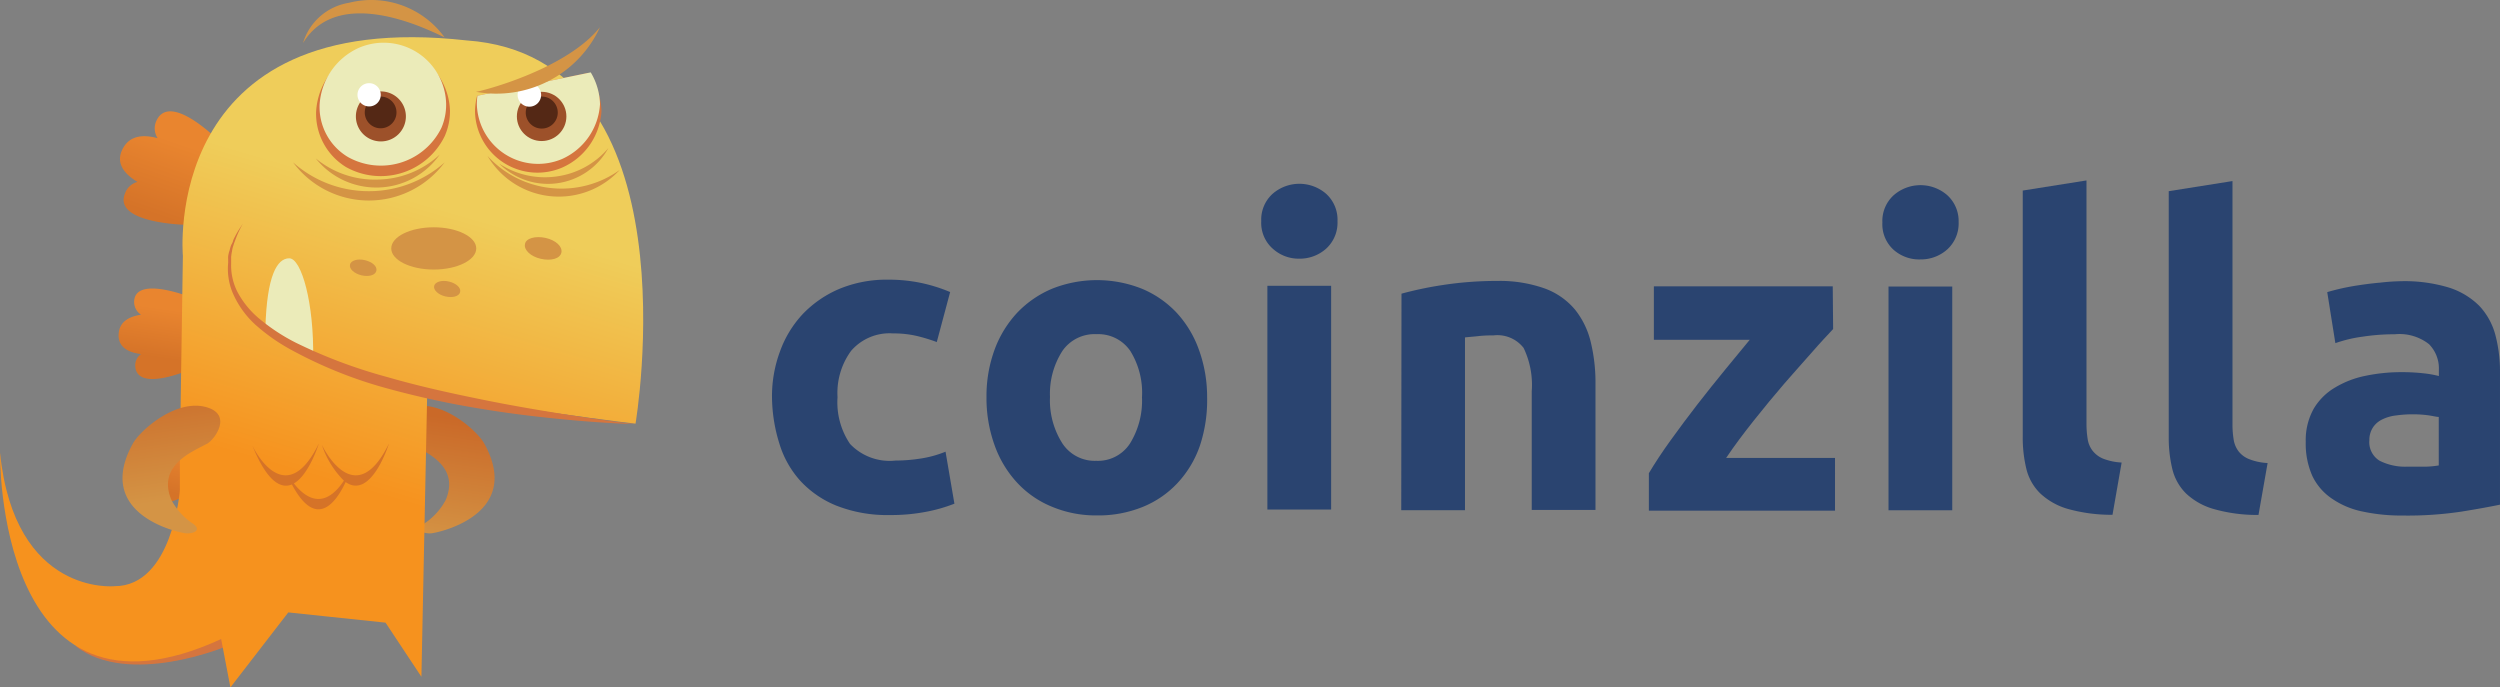 <svg id="Coinzilla_Logo_light_background" xmlns="http://www.w3.org/2000/svg" xmlns:xlink="http://www.w3.org/1999/xlink" width="144" height="39.596" viewBox="0 0 144 39.596">
  <rect x="0" y="0" width="144" height="39.596" fill="#808080" stroke="none"/>
  <defs>
    <style>
      .cls-1 {
        fill: none;
      }

      .cls-2 {
        fill: url(#Безымянный_градиент);
      }

      .cls-3 {
        fill: url(#Безымянный_градиент_2);
      }

      .cls-4 {
        fill: url(#Безымянный_градиент_3);
      }

      .cls-5 {
        fill: #d5753e;
      }

      .cls-6 {
        fill: url(#Безымянный_градиент_4);
      }

      .cls-7 {
        fill: url(#Безымянный_градиент_5);
      }

      .cls-8 {
        fill: #ebebb9;
      }

      .cls-9 {
        fill: #d49445;
      }

      .cls-10 {
        fill: #d57328;
      }

      .cls-11 {
        fill: #9d512a;
      }

      .cls-12 {
        fill: #542815;
      }

      .cls-13 {
        fill: #fff;
      }

      .cls-14 {
        clip-path: url(#clip-path);
      }

      .cls-15 {
        fill: url(#Безымянный_градиент_6);
      }

      .cls-16 {
        fill: #2a4470;
      }
    </style>
    <linearGradient id="Безымянный_градиент" data-name="Безымянный градиент" x1="-894.132" y1="77.849" x2="-893.722" y2="75.012" gradientTransform="translate(-884.82 95.596) rotate(180)" gradientUnits="userSpaceOnUse">
      <stop offset="0" stop-color="#e9852f"/>
      <stop offset="1" stop-color="#d57328"/>
    </linearGradient>
    <linearGradient id="Безымянный_градиент_2" data-name="Безымянный градиент 2" x1="-894.349" y1="70.073" x2="-893.737" y2="67.438" xlink:href="#Безымянный_градиент"/>
    <linearGradient id="Безымянный_градиент_3" data-name="Безымянный градиент 3" x1="-894.891" y1="87.474" x2="-893.465" y2="83.312" xlink:href="#Безымянный_градиент"/>
    <linearGradient id="Безымянный_градиент_4" data-name="Безымянный градиент 4" x1="-1779.459" y1="940.932" x2="-1772.208" y2="940.932" gradientTransform="matrix(0.143, -0.99, -0.99, -0.143, 1210.664, -1595.88)" gradientUnits="userSpaceOnUse">
      <stop offset="0" stop-color="#d49445"/>
      <stop offset="1" stop-color="#ca6928"/>
    </linearGradient>
    <linearGradient id="Безымянный_градиент_5" data-name="Безымянный градиент 5" x1="-907.249" y1="84.49" x2="-902.511" y2="68.261" gradientTransform="translate(-884.82 95.596) rotate(180)" gradientUnits="userSpaceOnUse">
      <stop offset="0" stop-color="#efcd5a"/>
      <stop offset="1" stop-color="#f6921e"/>
    </linearGradient>
    <clipPath id="clip-path">
      <polygon class="cls-1" points="27.137 11.552 37.044 11.552 37.433 3.466 27.137 5.59 27.137 11.552"/>
    </clipPath>
    <linearGradient id="Безымянный_градиент_6" data-name="Безымянный градиент 6" x1="-1990.963" y1="2429.245" x2="-1983.707" y2="2429.245" gradientTransform="translate(-2673.46 -1602.471) rotate(-98.049)" xlink:href="#Безымянный_градиент_4"/>
  </defs>
  <path class="cls-2" d="M7.791,21.113a.814.814,0,0,1,.331-.72c-.72-.086-1.318-.389-1.289-1.123s.583-1.03,1.289-1.145a.871.871,0,0,1-.396-.763c.065-1.541,3.348-.209,3.348-.209v4.082S7.92,22.654,7.791,21.113Z"/>
  <path class="cls-3" d="M8.165,28.616a.562.562,0,0,1,.223-.504c-.468-.036-.893-.266-.878-.756s.403-.72.878-.792a.576.576,0,0,1-.266-.518c.043-1.051,2.282-.137,2.282-.137V28.688S8.237,29.667,8.165,28.616Z"/>
  <path class="cls-4" d="M7.2,11.141a1.037,1.037,0,0,1,.72-.662c-.778-.468-1.267-1.087-.864-1.886s1.181-.857,2.023-.634a1.037,1.037,0,0,1-.05-1.044c.85-1.692,3.83,1.44,3.83,1.44l-.619,1.346-.072.166-.72,1.562-.086.194-.518,1.332S6.48,12.905,7.2,11.141Z"/>
  <path class="cls-5" d="M13.025,37.234s-5.602,2.347-8.64,0l.922-1.562h6.574c.072,0,1.627.31,1.627.31Z"/>
  <path class="cls-6" d="M23.602,25.548c.85.468,2.923,1.246,2.066,3.262a3.751,3.751,0,0,1-1.145,1.289c-.72.446-.079.662.331.619s5.321-1.08,3.024-5.198c-.418-.72-2.304-2.412-4.003-2.117C22.039,23.756,23.17,25.304,23.602,25.548Z"/>
  <path class="cls-7" d="M10.361,26.636V28.234s-.425,5.53-3.758,5.53c0,0-5.76.598-6.602-7.69,0,0-.266,16.704,12.737,10.735l.533,2.786,3.334-4.32,5.602.59,2.066,3.118.331-16.214s10.159,1.44,12.002,1.634c0,0,3.6-21.146-9.734-22.075C9.202.356,10.534,14.741,10.534,14.741l-.13,8.64Z"/>
  <path class="cls-8" d="M15.286,18.903c.086-3.024.67-4.025,1.375-4.025s1.44,2.606,1.375,5.803Z"/>
  <path class="cls-9" d="M22.536,14.309c0,.67,1.094,1.217,2.448,1.217s2.448-.547,2.448-1.217-1.102-1.217-2.448-1.217S22.536,13.632,22.536,14.309Z"/>
  <path class="cls-9" d="M30.24,14.057c-.079.331.324.72.907.85s1.109,0,1.188-.353-.324-.72-.907-.85S30.283,13.726,30.24,14.057Z"/>
  <path class="cls-9" d="M20.16,15.245c-.058.238.238.511.655.612s.806,0,.864-.259-.238-.511-.655-.612S20.203,15,20.16,15.245Z"/>
  <path class="cls-9" d="M25.006,16.469c-.05.238.238.511.648.605s.792,0,.85-.252-.23-.504-.641-.605S25.063,16.232,25.006,16.469Z"/>
  <path class="cls-10" d="M18.368,25.541s-.562,1.807-1.44,2.304c.619.792,1.706,1.606,2.88-.158a5.234,5.234,0,0,1-1.267-2.059s1.872,3.996,3.866-.086c0,0-1.015,3.269-2.498,2.225-.547,1.166-1.692,2.786-3.096.137-.634.266-1.44-.151-2.29-2.275C14.501,25.628,16.373,29.624,18.368,25.541Z"/>
  <path class="cls-5" d="M25.92,6.382A3.83,3.83,0,0,0,20.578,2.991a4.018,4.018,0,0,0-2.369,3.42A3.6,3.6,0,0,0,19.93,9.622a4.097,4.097,0,0,0,5.576-1.572q.059-.105.112-.214A3.6,3.6,0,0,0,25.92,6.382Z"/>
  <path class="cls-8" d="M25.697,5.979a3.6,3.6,0,0,0-5.04-3.218,3.838,3.838,0,0,0-2.246,3.247A3.348,3.348,0,0,0,20.045,9.046a3.881,3.881,0,0,0,5.281-1.492q.055-.098.104-.2A3.384,3.384,0,0,0,25.697,5.979Z"/>
  <path class="cls-11" d="M20.499,6.706a1.44,1.44,0,1,0,1.44-1.44A1.44,1.44,0,0,0,20.499,6.706Z"/>
  <path class="cls-12" d="M21.01,6.476a.914.914,0,1,0,.914-.914.914.914,0,0,0-.914.914Z"/>
  <path class="cls-13" d="M20.592,5.453a.67.67,0,1,0,.677-.662l-.007,0A.67.67,0,0,0,20.592,5.453Z"/>
  <path class="cls-9" d="M21.247,11.012a6.552,6.552,0,0,0,4.363-1.656,5.436,5.436,0,0,1-8.726,0A6.545,6.545,0,0,0,21.247,11.012Z"/>
  <path class="cls-9" d="M21.802,10.342a5.357,5.357,0,0,0,3.528-1.44,4.464,4.464,0,0,1-7.142.223A5.342,5.342,0,0,0,21.802,10.342Z"/>
  <path class="cls-5" d="M22.097,22.316a51.345,51.345,0,0,0,5.566,1.224c1.728.288,3.29.468,4.608.598,2.628.259,4.262.288,4.262.288s-1.62-.187-4.226-.598c-1.296-.209-2.844-.468-4.543-.814s-3.6-.756-5.486-1.303a29.254,29.254,0,0,1-5.242-1.973,11.024,11.024,0,0,1-2.023-1.318,5.155,5.155,0,0,1-1.332-1.598,3.391,3.391,0,0,1-.367-1.649v-.36a2.238,2.238,0,0,1,.05-.338,1.49,1.49,0,0,1,.072-.31,2.429,2.429,0,0,1,.094-.274,5.897,5.897,0,0,1,.331-.77c.086-.173.137-.259.137-.259l-.158.245a5.371,5.371,0,0,0-.403.72.798.798,0,0,1-.115.274,1.945,1.945,0,0,0-.094.31,1.735,1.735,0,0,0-.086.346,1.44,1.44,0,0,0,0,.187v.194a3.6,3.6,0,0,0,.288,1.793,5.335,5.335,0,0,0,1.296,1.786,10.85,10.85,0,0,0,2.059,1.44A25.394,25.394,0,0,0,22.097,22.316Z"/>
  <g class="cls-14">
    <g>
      <path class="cls-5" d="M27.36,6.433a3.6,3.6,0,0,0,5.04,3.211,3.802,3.802,0,0,0,2.246-3.24,3.852,3.852,0,0,0-1.634-3.046A3.888,3.888,0,0,0,27.729,4.881q-.042.076-.081.154A3.679,3.679,0,0,0,27.36,6.433Z"/>
      <path class="cls-8" d="M27.468,6.022a3.528,3.528,0,0,0,4.932,3.125,3.701,3.701,0,0,0,2.16-3.154,3.722,3.722,0,0,0-1.591-2.952A3.773,3.773,0,0,0,27.834,4.492q-.053.094-.1.191A3.326,3.326,0,0,0,27.468,6.022Z"/>
      <ellipse class="cls-11" cx="31.198" cy="6.706" rx="1.426" ry="1.418"/>
      <path class="cls-12" d="M30.283,6.476a.922.922,0,1,0,.929-.914q-.007,0-.014,0a.914.914,0,0,0-.914.914Z"/>
      <path class="cls-9" d="M31.738,10.832a5.76,5.76,0,0,0,3.96-1.044,4.774,4.774,0,0,1-7.618-.806A5.76,5.76,0,0,0,31.738,10.832Z"/>
      <path class="cls-13" d="M29.815,5.453a.677.677,0,1,0,.691-.662q-.011-0-.021-0A.67.67,0,0,0,29.815,5.453Z"/>
      <path class="cls-9" d="M32.069,10.162a4.738,4.738,0,0,0,2.974-1.634,3.967,3.967,0,0,1-6.293.893A4.795,4.795,0,0,0,32.069,10.162Z"/>
    </g>
  </g>
  <path class="cls-9" d="M34.56,1.565a6.563,6.563,0,0,1-7.15,3.722C27.497,5.309,32.544,4.078,34.56,1.565Z"/>
  <path class="cls-9" d="M25.611,2.156c-1.224-.59-6.156-2.974-8.158.324A3.312,3.312,0,0,1,20.103.161,5.213,5.213,0,0,1,25.611,2.156Z"/>
  <path class="cls-15" d="M11.945,25.548c-.85.468-2.923,1.246-2.066,3.262a3.78,3.78,0,0,0,1.138,1.289c.72.446.086.662-.324.619s-5.328-1.08-3.024-5.198c.418-.72,2.304-2.412,4.003-2.117C13.508,23.756,12.377,25.304,11.945,25.548Z"/>
  <path class="cls-16" d="M44.467,22.87a7.394,7.394,0,0,1,.461-2.628,6.228,6.228,0,0,1,1.318-2.16,6.321,6.321,0,0,1,2.095-1.44,7.085,7.085,0,0,1,2.815-.533,9.122,9.122,0,0,1,1.894.187,9.245,9.245,0,0,1,1.678.526l-.77,2.88a10.016,10.016,0,0,0-1.13-.346,5.803,5.803,0,0,0-1.382-.151,2.923,2.923,0,0,0-2.426,1.008,4.104,4.104,0,0,0-.778,2.664,4.277,4.277,0,0,0,.72,2.693,3.146,3.146,0,0,0,2.621.958,9.361,9.361,0,0,0,1.44-.115,6.265,6.265,0,0,0,1.44-.396l.511,2.995a9.051,9.051,0,0,1-1.598.461,10.699,10.699,0,0,1-2.117.194,7.999,7.999,0,0,1-3.06-.533,5.76,5.76,0,0,1-2.102-1.44,5.638,5.638,0,0,1-1.21-2.16A9.172,9.172,0,0,1,44.467,22.87Z"/>
  <path class="cls-16" d="M69.53,22.877a8.33,8.33,0,0,1-.41,2.779,6.026,6.026,0,0,1-1.289,2.16,5.631,5.631,0,0,1-2.009,1.382,6.782,6.782,0,0,1-2.628.49,6.552,6.552,0,0,1-2.592-.497,5.63,5.63,0,0,1-2.009-1.382,6.257,6.257,0,0,1-1.303-2.16,7.985,7.985,0,0,1-.468-2.779,7.747,7.747,0,0,1,.482-2.772,6.286,6.286,0,0,1,1.303-2.102,5.976,5.976,0,0,1,2.016-1.375,7.006,7.006,0,0,1,5.126,0,5.803,5.803,0,0,1,2.009,1.375,6.199,6.199,0,0,1,1.303,2.16A7.92,7.92,0,0,1,69.53,22.877Zm-3.751,0a4.565,4.565,0,0,0-.67-2.657,2.232,2.232,0,0,0-1.937-.972,2.261,2.261,0,0,0-1.973.958,4.565,4.565,0,0,0-.72,2.657,4.622,4.622,0,0,0,.72,2.686,2.232,2.232,0,0,0,1.944.994,2.203,2.203,0,0,0,1.937-.986,4.68,4.68,0,0,0,.698-2.686Z"/>
  <path class="cls-16" d="M77.04,12.747a2.023,2.023,0,0,1-.655,1.577,2.282,2.282,0,0,1-1.548.576,2.218,2.218,0,0,1-1.534-.583,1.98,1.98,0,0,1-.655-1.577,2.002,2.002,0,0,1,.655-1.577,2.347,2.347,0,0,1,3.082,0A2.016,2.016,0,0,1,77.04,12.747ZM76.673,29.35h-3.672V16.462h3.672Z"/>
  <path class="cls-16" d="M80.726,16.916a20.8,20.8,0,0,1,2.412-.504,20.484,20.484,0,0,1,3.103-.23,7.718,7.718,0,0,1,2.75.439,4.118,4.118,0,0,1,1.728,1.21,4.752,4.752,0,0,1,.907,1.865,9.886,9.886,0,0,1,.274,2.398V29.372h-3.672V22.539a4.925,4.925,0,0,0-.468-2.498,1.908,1.908,0,0,0-1.75-.72,6.767,6.767,0,0,0-.835.036c-.295.036-.562.05-.792.079V29.386H80.712Z"/>
  <path class="cls-16" d="M105.588,18.953c-.302.324-.72.763-1.202,1.318s-1.044,1.166-1.62,1.836-1.159,1.375-1.742,2.11-1.116,1.44-1.598,2.16h6.271V29.415H94.975v-2.16c.353-.59.763-1.217,1.253-1.894s.994-1.361,1.526-2.045,1.066-1.354,1.591-1.994,1.015-1.231,1.44-1.75H95.263V16.491h10.303Z"/>
  <path class="cls-16" d="M112.817,12.79a2.023,2.023,0,0,1-.655,1.577,2.275,2.275,0,0,1-1.541.576,2.225,2.225,0,0,1-1.541-.547,1.98,1.98,0,0,1-.655-1.577,2.002,2.002,0,0,1,.655-1.577,2.347,2.347,0,0,1,3.082,0A2.016,2.016,0,0,1,112.817,12.79Zm-.367,16.603h-3.672V16.505h3.672Z"/>
  <path class="cls-16" d="M121.68,29.652a9.303,9.303,0,0,1-2.599-.346,3.888,3.888,0,0,1-1.577-.9A2.959,2.959,0,0,1,116.719,27.01a7.588,7.588,0,0,1-.209-1.843V10.976l3.672-.583V24.432a5.508,5.508,0,0,0,.072.886,1.44,1.44,0,0,0,.288.655,1.498,1.498,0,0,0,.598.446,3.434,3.434,0,0,0,1.066.223Z"/>
  <path class="cls-16" d="M130.089,29.66a9.043,9.043,0,0,1-2.599-.346,3.874,3.874,0,0,1-1.577-.893,2.959,2.959,0,0,1-.785-1.397,7.653,7.653,0,0,1-.209-1.829V11.012l3.672-.583V24.461a5.372,5.372,0,0,0,.072.886,1.498,1.498,0,0,0,.288.662,1.44,1.44,0,0,0,.605.439,3.334,3.334,0,0,0,1.058.223Z"/>
  <path class="cls-16" d="M138.362,16.196a8.777,8.777,0,0,1,2.714.374,4.32,4.32,0,0,1,1.735,1.051,3.917,3.917,0,0,1,.922,1.67,8.23,8.23,0,0,1,.266,2.16V29.069c-.526.108-1.26.245-2.196.396a20.809,20.809,0,0,1-3.398.23,10.577,10.577,0,0,1-2.282-.223,4.788,4.788,0,0,1-1.757-.72,3.29,3.29,0,0,1-1.166-1.318,4.558,4.558,0,0,1-.389-1.98,3.701,3.701,0,0,1,.461-1.915,3.478,3.478,0,0,1,1.238-1.224,5.53,5.53,0,0,1,1.75-.67,10.081,10.081,0,0,1,2.045-.209,11.126,11.126,0,0,1,1.274.065,6.128,6.128,0,0,1,.9.158v-.346a1.994,1.994,0,0,0-.569-1.49,2.758,2.758,0,0,0-1.973-.569,12.083,12.083,0,0,0-1.843.137,7.92,7.92,0,0,0-1.577.374l-.468-2.938c.216-.065.482-.137.799-.209s.67-.137,1.051-.194.778-.108,1.195-.144A12.341,12.341,0,0,1,138.362,16.196Zm.281,10.685h1.037a5.337,5.337,0,0,0,.792-.072V24.015c-.144,0-.367-.065-.662-.101a6.74,6.74,0,0,0-.814-.05,6.883,6.883,0,0,0-.972.065,2.405,2.405,0,0,0-.806.23,1.318,1.318,0,0,0-.54.468,1.296,1.296,0,0,0-.202.72,1.253,1.253,0,0,0,.583,1.188A3.24,3.24,0,0,0,138.643,26.88Z"/>
</svg>
